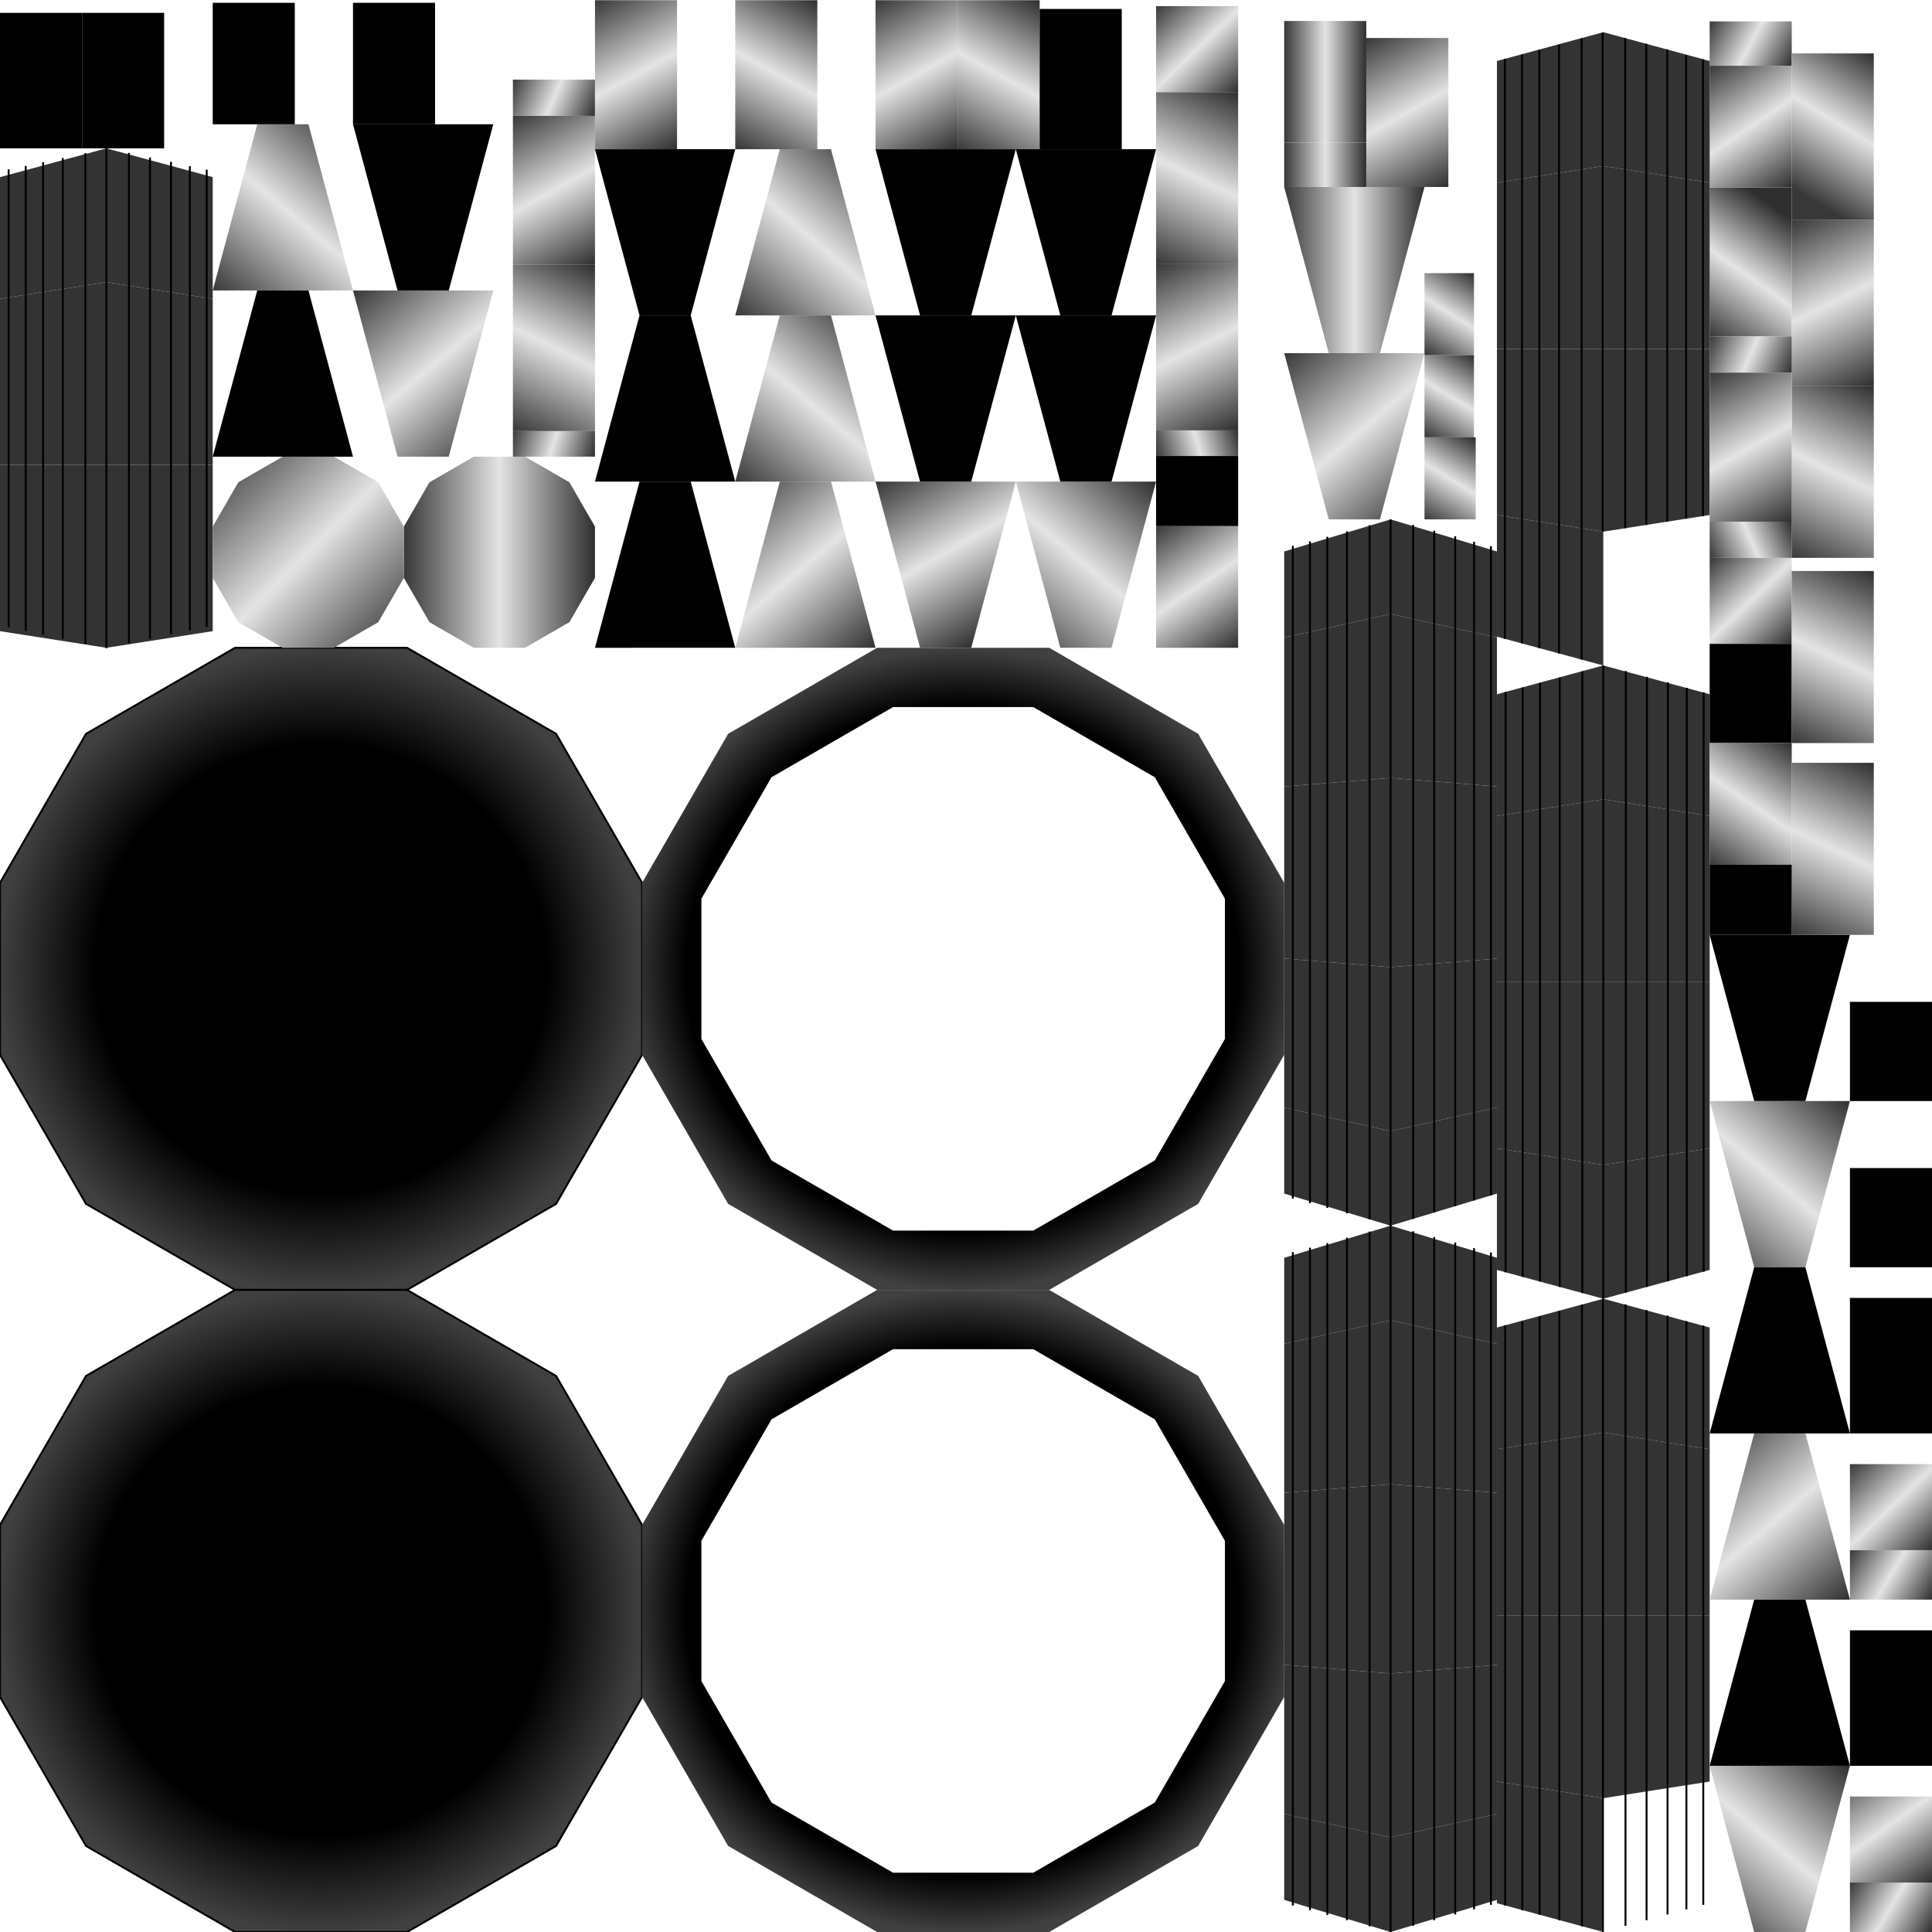<?xml version="1.0" encoding="UTF-8" standalone="no"?>
<svg
   width="1024"
   height="1024"
   viewBox="0 0 1024 1024"
   version="1.1"
   id="svg148"
   sodipodi:docname="Wheels_front.svg"
   inkscape:version="1.3 (0e150ed6c4, 2023-07-21)"
   xmlns:inkscape="http://www.inkscape.org/namespaces/inkscape"
   xmlns:sodipodi="http://sodipodi.sourceforge.net/DTD/sodipodi-0.dtd"
   xmlns:xlink="http://www.w3.org/1999/xlink"
   xmlns="http://www.w3.org/2000/svg"
   xmlns:svg="http://www.w3.org/2000/svg">
  <defs
     id="defs148">
    <linearGradient
       id="linearGradient255"
       inkscape:collect="always">
      <stop
         style="stop-color:#000000;stop-opacity:1;"
         offset="0"
         id="stop253" />
      <stop
         style="stop-color:#000000;stop-opacity:1;"
         offset="0.7"
         id="stop254" />
      <stop
         style="stop-color:#404040;stop-opacity:1;"
         offset="1"
         id="stop255" />
    </linearGradient>
    <linearGradient
       id="linearGradient252"
       inkscape:collect="always">
      <stop
         style="stop-color:#000000;stop-opacity:1;"
         offset="0"
         id="stop250" />
      <stop
         style="stop-color:#000000;stop-opacity:1;"
         offset="0.7"
         id="stop251" />
      <stop
         style="stop-color:#404040;stop-opacity:1;"
         offset="1"
         id="stop252" />
    </linearGradient>
    <linearGradient
       id="linearGradient191"
       inkscape:collect="always">
      <stop
         style="stop-color:#000000;stop-opacity:1;"
         offset="0"
         id="stop191" />
      <stop
         style="stop-color:#000000;stop-opacity:1;"
         offset="0.824"
         id="stop193" />
      <stop
         style="stop-color:#404040;stop-opacity:1;"
         offset="1"
         id="stop192" />
    </linearGradient>
    <radialGradient
       inkscape:collect="always"
       xlink:href="#linearGradient191"
       id="radialGradient192"
       cx="510.494"
       cy="513.506"
       fx="510.494"
       fy="513.506"
       r="170.164"
       gradientUnits="userSpaceOnUse"
       gradientTransform="matrix(1.045,0.002,-0.002,1,-22.284,-0.838)" />
    <radialGradient
       inkscape:collect="always"
       xlink:href="#linearGradient191"
       id="radialGradient193"
       gradientUnits="userSpaceOnUse"
       gradientTransform="matrix(1.045,0.002,-0.002,1,-22.284,339.49)"
       cx="510.494"
       cy="513.506"
       fx="510.494"
       fy="513.506"
       r="170.164" />
    <linearGradient
       id="linearGradient202"
       inkscape:collect="always">
      <stop
         style="stop-color:#383838;stop-opacity:1;"
         offset="0"
         id="stop201" />
      <stop
         style="stop-color:#e4e4e4;stop-opacity:1;"
         offset="0.5"
         id="stop203" />
      <stop
         style="stop-color:#2f2f2f;stop-opacity:1;"
         offset="1"
         id="stop202" />
    </linearGradient>
    <linearGradient
       inkscape:collect="always"
       xlink:href="#linearGradient202"
       id="linearGradient221"
       x1="389.049"
       y1="166.673"
       x2="463.549"
       y2="79.589"
       gradientUnits="userSpaceOnUse" />
    <linearGradient
       inkscape:collect="always"
       xlink:href="#linearGradient202"
       id="linearGradient222"
       x1="389.701"
       y1="255.257"
       x2="464.898"
       y2="343.342"
       gradientUnits="userSpaceOnUse" />
    <linearGradient
       inkscape:collect="always"
       xlink:href="#linearGradient202"
       id="linearGradient223"
       x1="537.745"
       y1="343.841"
       x2="612.745"
       y2="255.257"
       gradientUnits="userSpaceOnUse" />
    <linearGradient
       inkscape:collect="always"
       xlink:href="#linearGradient202"
       id="linearGradient224"
       x1="680.007"
       y1="187.691"
       x2="755.007"
       y2="275.275"
       gradientUnits="userSpaceOnUse" />
    <linearGradient
       inkscape:collect="always"
       xlink:href="#linearGradient202"
       id="linearGradient225"
       x1="464.701"
       y1="255.757"
       x2="514.795"
       y2="343.341"
       gradientUnits="userSpaceOnUse" />
    <linearGradient
       inkscape:collect="always"
       xlink:href="#linearGradient202"
       id="linearGradient226"
       x1="389.701"
       y1="255.257"
       x2="463.397"
       y2="167.673"
       gradientUnits="userSpaceOnUse" />
    <linearGradient
       inkscape:collect="always"
       xlink:href="#linearGradient202"
       id="linearGradient228"
       x1="906.154"
       y1="759.749"
       x2="981.154"
       y2="847.333"
       gradientUnits="userSpaceOnUse" />
    <linearGradient
       inkscape:collect="always"
       xlink:href="#linearGradient202"
       id="linearGradient230"
       x1="315.353"
       y1="0.115"
       x2="358.851"
       y2="79.089"
       gradientUnits="userSpaceOnUse" />
    <linearGradient
       inkscape:collect="always"
       xlink:href="#linearGradient202"
       id="linearGradient231"
       x1="390.353"
       y1="78.589"
       x2="433.199"
       y2="0.115"
       gradientUnits="userSpaceOnUse" />
    <linearGradient
       inkscape:collect="always"
       xlink:href="#linearGradient202"
       id="linearGradient232"
       x1="612.745"
       y1="3.242"
       x2="656.243"
       y2="48.838"
       gradientUnits="userSpaceOnUse" />
    <linearGradient
       inkscape:collect="always"
       xlink:href="#linearGradient202"
       id="linearGradient233"
       x1="612.745"
       y1="140.029"
       x2="656.243"
       y2="48.838"
       gradientUnits="userSpaceOnUse" />
    <linearGradient
       inkscape:collect="always"
       xlink:href="#linearGradient202"
       id="linearGradient234"
       x1="612.745"
       y1="241.685"
       x2="656.743"
       y2="228.613"
       gradientUnits="userSpaceOnUse" />
    <linearGradient
       inkscape:collect="always"
       xlink:href="#linearGradient202"
       id="linearGradient235"
       x1="612.745"
       y1="278.859"
       x2="656.243"
       y2="343.341"
       gradientUnits="userSpaceOnUse" />
    <linearGradient
       inkscape:collect="always"
       xlink:href="#linearGradient202"
       id="linearGradient236"
       x1="112.747"
       y1="242.038"
       x2="214.05"
       y2="343.341"
       gradientUnits="userSpaceOnUse" />
    <linearGradient
       inkscape:collect="always"
       xlink:href="#linearGradient202"
       id="linearGradient237"
       x1="755.007"
       y1="187.191"
       x2="781.226"
       y2="144.78"
       gradientUnits="userSpaceOnUse" />
    <linearGradient
       inkscape:collect="always"
       xlink:href="#linearGradient202"
       id="linearGradient238"
       x1="724.157"
       y1="20.133"
       x2="767.656"
       y2="99.107"
       gradientUnits="userSpaceOnUse" />
    <linearGradient
       inkscape:collect="always"
       xlink:href="#linearGradient202"
       id="linearGradient239"
       x1="905.654"
       y1="198.006"
       x2="949.652"
       y2="276.48"
       gradientUnits="userSpaceOnUse" />
    <linearGradient
       inkscape:collect="always"
       xlink:href="#linearGradient202"
       id="linearGradient240"
       x1="906.154"
       y1="295.674"
       x2="949.652"
       y2="341.269"
       gradientUnits="userSpaceOnUse" />
    <linearGradient
       inkscape:collect="always"
       xlink:href="#linearGradient202"
       id="linearGradient241"
       x1="906.154"
       y1="458.323"
       x2="949.652"
       y2="393.841"
       gradientUnits="userSpaceOnUse" />
    <linearGradient
       inkscape:collect="always"
       xlink:href="#linearGradient202"
       id="linearGradient242"
       x1="949.652"
       y1="393.841"
       x2="993.15"
       y2="302.65"
       gradientUnits="userSpaceOnUse" />
    <linearGradient
       inkscape:collect="always"
       xlink:href="#linearGradient202"
       id="linearGradient244"
       x1="271.355"
       y1="228.966"
       x2="315.353"
       y2="242.038"
       gradientUnits="userSpaceOnUse" />
    <linearGradient
       inkscape:collect="always"
       xlink:href="#linearGradient202"
       id="linearGradient245"
       x1="755.007"
       y1="231.233"
       x2="781.226"
       y2="188.278"
       gradientUnits="userSpaceOnUse" />
    <linearGradient
       inkscape:collect="always"
       xlink:href="#linearGradient202"
       id="linearGradient246"
       x1="755.007"
       y1="275.275"
       x2="781.227"
       y2="231.777"
       gradientUnits="userSpaceOnUse" />
    <linearGradient
       inkscape:collect="always"
       xlink:href="#linearGradient202"
       id="linearGradient247"
       x1="906.154"
       y1="295.674"
       x2="949.652"
       y2="276.48"
       gradientUnits="userSpaceOnUse" />
    <radialGradient
       inkscape:collect="always"
       xlink:href="#linearGradient252"
       id="radialGradient249"
       cx="170.165"
       cy="513.505"
       fx="170.165"
       fy="513.505"
       r="170.665"
       gradientTransform="matrix(1,0,0,1,0,0.002)"
       gradientUnits="userSpaceOnUse" />
    <radialGradient
       inkscape:collect="always"
       xlink:href="#linearGradient255"
       id="radialGradient250"
       cx="170.165"
       cy="853.835"
       fx="170.165"
       fy="853.835"
       r="170.665"
       gradientUnits="userSpaceOnUse" />
    <linearGradient
       inkscape:collect="always"
       xlink:href="#linearGradient202"
       id="linearGradient257"
       x1="214.05"
       y1="292.69"
       x2="315.353"
       y2="292.69"
       gradientUnits="userSpaceOnUse" />
    <linearGradient
       inkscape:collect="always"
       xlink:href="#linearGradient202"
       id="linearGradient258"
       x1="187.095"
       y1="153.954"
       x2="261.443"
       y2="242.038"
       gradientUnits="userSpaceOnUse" />
    <linearGradient
       inkscape:collect="always"
       xlink:href="#linearGradient202"
       id="linearGradient259"
       x1="980.502"
       y1="821.613"
       x2="1024"
       y2="847.832"
       gradientUnits="userSpaceOnUse" />
    <linearGradient
       inkscape:collect="always"
       xlink:href="#linearGradient202"
       id="linearGradient260"
       x1="112.747"
       y1="153.954"
       x2="187.095"
       y2="65.87"
       gradientUnits="userSpaceOnUse" />
    <linearGradient
       inkscape:collect="always"
       xlink:href="#linearGradient202"
       id="linearGradient261"
       x1="980.502"
       y1="935.916"
       x2="1024"
       y2="997.781"
       gradientUnits="userSpaceOnUse" />
    <linearGradient
       inkscape:collect="always"
       xlink:href="#linearGradient202"
       id="linearGradient262"
       x1="906.154"
       y1="1024"
       x2="980.502"
       y2="935.916"
       gradientUnits="userSpaceOnUse" />
    <linearGradient
       inkscape:collect="always"
       xlink:href="#linearGradient202"
       id="linearGradient263"
       x1="680.659"
       y1="143.149"
       x2="755.007"
       y2="143.149"
       gradientUnits="userSpaceOnUse" />
    <linearGradient
       inkscape:collect="always"
       xlink:href="#linearGradient202"
       id="linearGradient264"
       x1="906.154"
       y1="11.349"
       x2="949.652"
       y2="34.857"
       gradientUnits="userSpaceOnUse" />
    <linearGradient
       inkscape:collect="always"
       xlink:href="#linearGradient202"
       id="linearGradient265"
       x1="906.154"
       y1="671.665"
       x2="980.502"
       y2="583.581"
       gradientUnits="userSpaceOnUse" />
    <linearGradient
       inkscape:collect="always"
       xlink:href="#linearGradient202"
       id="linearGradient266"
       x1="980.502"
       y1="776.018"
       x2="1024"
       y2="821.613"
       gradientUnits="userSpaceOnUse" />
    <linearGradient
       inkscape:collect="always"
       xlink:href="#linearGradient202"
       id="linearGradient267"
       x1="949.652"
       y1="295.674"
       x2="993.15"
       y2="204.483"
       gradientUnits="userSpaceOnUse" />
    <linearGradient
       inkscape:collect="always"
       xlink:href="#linearGradient202"
       id="linearGradient268"
       x1="680.659"
       y1="87.353"
       x2="724.157"
       y2="87.353"
       gradientUnits="userSpaceOnUse" />
    <linearGradient
       inkscape:collect="always"
       xlink:href="#linearGradient202"
       id="linearGradient269"
       x1="949.652"
       y1="99.339"
       x2="993.15"
       y2="28.315"
       gradientUnits="userSpaceOnUse" />
    <linearGradient
       inkscape:collect="always"
       xlink:href="#linearGradient202"
       id="linearGradient270"
       x1="680.659"
       y1="43.359"
       x2="724.157"
       y2="43.359"
       gradientUnits="userSpaceOnUse" />
    <linearGradient
       inkscape:collect="always"
       xlink:href="#linearGradient202"
       id="linearGradient271"
       x1="980.502"
       y1="997.781"
       x2="1024"
       y2="1024"
       gradientUnits="userSpaceOnUse" />
    <linearGradient
       inkscape:collect="always"
       xlink:href="#linearGradient202"
       id="linearGradient272"
       x1="906.154"
       y1="178.312"
       x2="949.652"
       y2="116.399"
       gradientUnits="userSpaceOnUse" />
    <linearGradient
       inkscape:collect="always"
       xlink:href="#linearGradient202"
       id="linearGradient273"
       x1="271.855"
       y1="61.408"
       x2="315.353"
       y2="140.382"
       gradientUnits="userSpaceOnUse" />
    <linearGradient
       inkscape:collect="always"
       xlink:href="#linearGradient202"
       id="linearGradient274"
       x1="906.154"
       y1="34.857"
       x2="949.652"
       y2="99.339"
       gradientUnits="userSpaceOnUse" />
    <linearGradient
       inkscape:collect="always"
       xlink:href="#linearGradient202"
       id="linearGradient275"
       x1="949.652"
       y1="116.399"
       x2="993.15"
       y2="204.483"
       gradientUnits="userSpaceOnUse" />
    <linearGradient
       inkscape:collect="always"
       xlink:href="#linearGradient202"
       id="linearGradient276"
       x1="906.154"
       y1="178.312"
       x2="949.652"
       y2="197.506"
       gradientUnits="userSpaceOnUse" />
    <linearGradient
       inkscape:collect="always"
       xlink:href="#linearGradient202"
       id="linearGradient277"
       x1="464.049"
       y1="0.115"
       x2="507.547"
       y2="79.089"
       gradientUnits="userSpaceOnUse" />
    <linearGradient
       inkscape:collect="always"
       xlink:href="#linearGradient202"
       id="linearGradient278"
       x1="949.652"
       y1="495.497"
       x2="993.15"
       y2="404.306"
       gradientUnits="userSpaceOnUse" />
    <linearGradient
       inkscape:collect="always"
       xlink:href="#linearGradient202"
       id="linearGradient279"
       x1="507.547"
       y1="79.089"
       x2="551.045"
       y2="0.115"
       gradientUnits="userSpaceOnUse" />
    <linearGradient
       inkscape:collect="always"
       xlink:href="#linearGradient202"
       id="linearGradient280"
       x1="271.855"
       y1="42.214"
       x2="315.353"
       y2="61.408"
       gradientUnits="userSpaceOnUse" />
    <linearGradient
       inkscape:collect="always"
       xlink:href="#linearGradient202"
       id="linearGradient281"
       x1="612.745"
       y1="140.029"
       x2="656.243"
       y2="228.113"
       gradientUnits="userSpaceOnUse" />
    <linearGradient
       inkscape:collect="always"
       xlink:href="#linearGradient202"
       id="linearGradient282"
       x1="271.855"
       y1="228.466"
       x2="315.353"
       y2="140.382"
       gradientUnits="userSpaceOnUse" />
  </defs>
  <sodipodi:namedview
     id="namedview148"
     pagecolor="#505050"
     bordercolor="#ffffff"
     borderopacity="1"
     inkscape:showpageshadow="0"
     inkscape:pageopacity="0"
     inkscape:pagecheckerboard="1"
     inkscape:deskcolor="#d1d1d1"
     inkscape:zoom="0.34043325"
     inkscape:cx="558.11235"
     inkscape:cy="365.71046"
     inkscape:window-width="1366"
     inkscape:window-height="724"
     inkscape:window-x="-1"
     inkscape:window-y="-1"
     inkscape:window-maximized="1"
     inkscape:current-layer="svg148" />
  <desc
     id="desc1">KleinVision Air Car.blend, (Blender 3.3.9)</desc>
  <polygon
     stroke="black"
     stroke-width="1"
     fill="rgb(204, 204, 204)"
     fill-opacity="1"
     points="737.033,325.430 793.407,337.887 793.407,292.291 737.033,275.275 "
     id="polygon1"
     style="fill:#333333;stroke:none" />
  <polygon
     stroke="black"
     stroke-width="1"
     fill="rgb(204, 204, 204)"
     fill-opacity="1"
     points="849.780,352.711 793.407,367.968 793.407,432.450 849.780,423.641 "
     id="polygon2"
     style="fill:#333333;stroke:none" />
  <polygon
     stroke="black"
     stroke-width="1"
     fill="rgb(204, 204, 204)"
     fill-opacity="1"
     points="849.780,423.641 793.407,432.450 793.407,520.533 849.780,520.533 "
     id="polygon3"
     style="fill:#333333;stroke:none" />
  <polygon
     stroke="black"
     stroke-width="1"
     fill="rgb(204, 204, 204)"
     fill-opacity="1"
     points="849.780,520.533 793.407,520.533 793.407,608.617 849.780,617.426 "
     id="polygon4"
     style="fill:#333333;stroke:none" />
  <polygon
     stroke="black"
     stroke-width="1"
     fill="rgb(204, 204, 204)"
     fill-opacity="1"
     points="849.780,617.426 793.407,608.617 793.407,673.099 849.780,688.356 "
     id="polygon5"
     style="fill:#333333;stroke:none" />
  <polygon
     stroke="black"
     stroke-width="1"
     fill="rgb(204, 204, 204)"
     fill-opacity="1"
     points="56.374,343.341 112.747,334.532 112.747,246.448 56.374,246.448 "
     id="polygon6"
     style="fill:#333333;fill-opacity:1;stroke:none" />
  <polygon
     stroke="black"
     stroke-width="1"
     fill="rgb(204, 204, 204)"
     fill-opacity="1"
     points="56.374,246.448 112.747,246.448 112.747,158.365 56.374,149.556 "
     id="polygon7"
     style="fill:#333333;fill-opacity:1;stroke:none" />
  <polygon
     stroke="black"
     stroke-width="1"
     fill="rgb(204, 204, 204)"
     fill-opacity="1"
     points="56.374,149.556 112.747,158.365 112.747,93.883 56.374,78.626 "
     id="polygon8"
     style="fill:#333333;fill-opacity:1;stroke:none" />
  <polygon
     stroke="black"
     stroke-width="1"
     fill="rgb(204, 204, 204)"
     fill-opacity="1"
     points="737.033,649.637 793.407,632.621 793.407,587.025 737.033,599.482 "
     id="polygon9"
     style="fill:#333333;stroke:none" />
  <polygon
     stroke="black"
     stroke-width="1"
     fill="rgb(204, 204, 204)"
     fill-opacity="1"
     points="737.033,599.482 793.407,587.025 793.407,508.052 737.033,512.611 "
     id="polygon10"
     style="fill:#333333;stroke:none" />
  <polygon
     stroke="black"
     stroke-width="1"
     fill="rgb(204, 204, 204)"
     fill-opacity="1"
     points="301.781,255.610 278.274,242.038 251.130,242.038 227.622,255.610 214.050,279.117 214.050,306.261 227.622,329.768 251.130,343.341 278.274,343.341 301.781,329.768 315.353,306.261 315.353,279.117 "
     id="polygon11"
     style="stroke:none;fill:url(#linearGradient257)" />
  <polygon
     stroke="black"
     stroke-width="1"
     fill="rgb(204, 204, 204)"
     fill-opacity="1"
     points="737.033,512.611 793.407,508.052 793.407,416.860 737.033,412.301 "
     id="polygon12"
     style="fill:#333333;stroke:none" />
  <polygon
     stroke="black"
     stroke-width="1"
     fill="rgb(204, 204, 204)"
     fill-opacity="1"
     points="737.033,412.301 793.407,416.860 793.407,337.887 737.033,325.430 "
     id="polygon13"
     style="fill:#333333;stroke:none" />
  <polygon
     stroke="black"
     stroke-width="1"
     fill="rgb(204, 204, 204)"
     fill-opacity="1"
     points="45.595,638.075 124.569,683.670 215.760,683.670 294.734,638.075 340.330,559.101 340.330,467.910 294.734,388.936 215.760,343.341 124.569,343.341 45.595,388.936 0.000,467.910 0.000,559.101 "
     id="polygon14"
     style="fill:url(#radialGradient249)" />
  <polygon
     stroke="black"
     stroke-width="1"
     fill="rgb(204, 204, 204)"
     fill-opacity="1"
     points="680.659,416.860 737.033,412.301 737.033,325.430 680.659,337.887 "
     id="polygon15"
     style="fill:#333333;stroke:none" />
  <polygon
     stroke="black"
     stroke-width="1"
     fill="rgb(204, 204, 204)"
     fill-opacity="1"
     points="680.659,508.052 737.033,512.611 737.033,412.301 680.659,416.860 "
     id="polygon16"
     style="fill:#333333;stroke:none" />
  <polygon
     stroke="black"
     stroke-width="1"
     fill="rgb(204, 204, 204)"
     fill-opacity="1"
     points="680.659,587.025 737.033,599.482 737.033,512.611 680.659,508.052 "
     id="polygon17"
     style="fill:#333333;stroke:none" />
  <polygon
     stroke="black"
     stroke-width="1"
     fill="rgb(204, 204, 204)"
     fill-opacity="1"
     points="680.659,632.621 737.033,649.637 737.033,599.482 680.659,587.025 "
     id="polygon18"
     style="fill:#333333;stroke:none" />
  <polygon
     stroke="black"
     stroke-width="1"
     fill="rgb(204, 204, 204)"
     fill-opacity="1"
     points="0.000,158.365 56.374,149.556 56.374,78.626 0.000,93.883 "
     id="polygon19"
     style="fill:#333333;fill-opacity:1;stroke:none" />
  <polygon
     stroke="black"
     stroke-width="1"
     fill="rgb(204, 204, 204)"
     fill-opacity="1"
     points="0.000,246.448 56.374,246.448 56.374,149.556 0.000,158.365 "
     id="polygon20"
     style="fill:#333333;fill-opacity:1;stroke:none" />
  <polygon
     stroke="black"
     stroke-width="1"
     fill="rgb(204, 204, 204)"
     fill-opacity="1"
     points="0.000,334.532 56.374,343.341 56.374,246.448 0.000,246.448 "
     id="polygon21"
     style="fill:#333333;fill-opacity:1;stroke:none" />
  <polygon
     stroke="black"
     stroke-width="1"
     fill="rgb(204, 204, 204)"
     fill-opacity="1"
     points="906.154,608.617 849.780,617.426 849.780,688.356 906.154,673.099 "
     id="polygon22"
     style="fill:#333333;stroke:none" />
  <polygon
     stroke="black"
     stroke-width="1"
     fill="rgb(204, 204, 204)"
     fill-opacity="1"
     points="906.154,520.533 849.780,520.533 849.780,617.426 906.154,608.617 "
     id="polygon23"
     style="fill:#333333;stroke:none" />
  <polygon
     stroke="black"
     stroke-width="1"
     fill="rgb(204, 204, 204)"
     fill-opacity="1"
     points="906.154,432.450 849.780,423.641 849.780,520.533 906.154,520.533 "
     id="polygon24"
     style="fill:#333333;stroke:none" />
  <polygon
     stroke="black"
     stroke-width="1"
     fill="rgb(204, 204, 204)"
     fill-opacity="1"
     points="906.154,367.968 849.780,352.711 849.780,423.641 906.154,432.450 "
     id="polygon25"
     style="fill:#333333;stroke:none" />
  <polygon
     stroke="black"
     stroke-width="1"
     fill="rgb(204, 204, 204)"
     fill-opacity="1"
     points="680.659,337.887 737.033,325.430 737.033,275.275 680.659,292.291 "
     id="polygon26"
     style="fill:#333333;stroke:none" />
  <path
     id="polygon27"
     d="M 464.898 343.342 L 385.926 388.936 L 340.33 467.91 L 340.33 559.102 L 385.926 638.074 L 464.898 683.67 L 556.09 683.67 L 635.064 638.074 L 680.658 559.102 L 680.658 467.91 L 635.064 388.936 L 556.09 343.342 L 464.898 343.342 z M 473.32 374.77 L 547.67 374.77 L 612.057 411.943 L 649.23 476.33 L 649.23 550.68 L 612.057 615.066 L 547.67 652.24 L 473.32 652.24 L 408.934 615.066 L 371.76 550.68 L 371.76 476.33 L 408.934 411.943 L 473.32 374.77 z "
     style="fill:url(#radialGradient192)" />
  <polygon
     stroke="black"
     stroke-width="1"
     fill="rgb(204, 204, 204)"
     fill-opacity="1"
     points="210.697,242.038 237.841,242.038 261.443,153.954 187.095,153.954 "
     id="polygon39"
     style="stroke:none;fill:url(#linearGradient258)" />
  <polygon
     stroke="black"
     stroke-width="1"
     fill="rgb(204, 204, 204)"
     fill-opacity="1"
     points="1024.000,847.832 1024.000,821.613 980.502,821.613 980.502,847.832 "
     id="polygon40"
     style="stroke:none;fill:url(#linearGradient259)" />
  <polygon
     stroke="black"
     stroke-width="1"
     fill="rgb(204, 204, 204)"
     fill-opacity="1"
     points="163.493,65.870 136.349,65.870 112.747,153.954 187.095,153.954 "
     id="polygon41"
     style="stroke:none;fill:url(#linearGradient260)" />
  <polygon
     stroke="black"
     stroke-width="1"
     fill="rgb(204, 204, 204)"
     fill-opacity="1"
     points="980.502,952.185 980.502,997.781 1024.000,997.781 1024.000,952.185 "
     id="polygon42"
     style="stroke:none;fill:url(#linearGradient261)" />
  <polygon
     stroke="black"
     stroke-width="1"
     fill="rgb(204, 204, 204)"
     fill-opacity="1"
     points="929.756,1024.000 956.900,1024.000 980.502,935.916 906.154,935.916 "
     id="polygon43"
     style="stroke:none;fill:url(#linearGradient262)" />
  <polygon
     stroke="black"
     stroke-width="1"
     fill="rgb(204, 204, 204)"
     fill-opacity="1"
     points="980.502,864.102 980.502,935.916 1024.000,935.916 1024.000,864.102 "
     id="polygon44"
     style="fill:#000000;fill-opacity:1;stroke:none" />
  <polygon
     stroke="black"
     stroke-width="1"
     fill="rgb(204, 204, 204)"
     fill-opacity="1"
     points="704.261,187.191 731.405,187.191 755.007,99.107 680.659,99.107 "
     id="polygon45"
     style="stroke:none;fill:url(#linearGradient263)" />
  <polygon
     stroke="black"
     stroke-width="1"
     fill="rgb(204, 204, 204)"
     fill-opacity="1"
     points="949.652,34.857 949.652,11.349 906.154,11.349 906.154,34.857 "
     id="polygon46"
     style="stroke:none;fill:url(#linearGradient264)" />
  <polygon
     stroke="black"
     stroke-width="1"
     fill="rgb(204, 204, 204)"
     fill-opacity="1"
     points="929.756,671.665 956.900,671.665 980.502,583.581 906.154,583.581 "
     id="polygon47"
     style="stroke:none;fill:url(#linearGradient265)" />
  <polygon
     stroke="black"
     stroke-width="1"
     fill="rgb(204, 204, 204)"
     fill-opacity="1"
     points="230.593,65.870 230.593,1.483 187.095,1.483 187.095,65.870 "
     id="polygon48"
     style="stroke:none;stroke-opacity:1;fill:#000000;fill-opacity:1" />
  <polygon
     stroke="black"
     stroke-width="1"
     fill="rgb(204, 204, 204)"
     fill-opacity="1"
     points="487.651,343.341 514.795,343.341 538.397,255.257 464.049,255.257 "
     id="polygon49"
     style="fill:url(#linearGradient225);stroke:none" />
  <polygon
     stroke="black"
     stroke-width="1"
     fill="rgb(204, 204, 204)"
     fill-opacity="1"
     points="1024.000,821.613 1024.000,776.018 980.502,776.018 980.502,821.613 "
     id="polygon50"
     style="stroke:none;fill:url(#linearGradient266)" />
  <polygon
     stroke="black"
     stroke-width="1"
     fill="rgb(204, 204, 204)"
     fill-opacity="1"
     points="956.900,847.833 929.756,847.833 906.154,935.916 980.502,935.916 "
     id="polygon51"
     style="fill:#000000;fill-opacity:1;stroke:none" />
  <polygon
     stroke="black"
     stroke-width="1"
     fill="rgb(204, 204, 204)"
     fill-opacity="1"
     points="929.756,583.581 956.900,583.581 980.502,495.497 906.154,495.497 "
     id="polygon52"
     style="fill:#000000;fill-opacity:1;stroke:none" />
  <polygon
     stroke="black"
     stroke-width="1"
     fill="rgb(204, 204, 204)"
     fill-opacity="1"
     points="487.651,255.257 514.795,255.257 538.397,167.173 464.049,167.173 "
     id="polygon53"
     style="fill:#000000;fill-opacity:1;stroke:none" />
  <polygon
     stroke="black"
     stroke-width="1"
     fill="rgb(204, 204, 204)"
     fill-opacity="1"
     points="338.955,167.173 366.099,167.173 389.701,79.089 315.353,79.089 "
     id="polygon54"
     style="fill:#000000;fill-opacity:1;stroke:none" />
  <polygon
     stroke="black"
     stroke-width="1"
     fill="rgb(204, 204, 204)"
     fill-opacity="1"
     points="210.697,153.954 237.841,153.954 261.443,65.870 187.095,65.870 "
     id="polygon55"
     style="fill:#000000;fill-opacity:1;stroke:none" />
  <polygon
     stroke="black"
     stroke-width="1"
     fill="rgb(204, 204, 204)"
     fill-opacity="1"
     points="487.651,167.173 514.795,167.173 538.397,79.089 464.049,79.089 "
     id="polygon56"
     style="fill:#000000;fill-opacity:1;stroke:none" />
  <polygon
     stroke="black"
     stroke-width="1"
     fill="rgb(204, 204, 204)"
     fill-opacity="1"
     points="993.150,295.674 993.150,204.483 949.652,204.483 949.652,295.674 "
     id="polygon57"
     style="stroke:none;fill:url(#linearGradient267)" />
  <polygon
     stroke="black"
     stroke-width="1"
     fill="rgb(204, 204, 204)"
     fill-opacity="1"
     points="156.245,65.870 156.245,1.483 112.747,1.483 112.747,65.870 "
     id="polygon58"
     style="stroke:none;stroke-opacity:1;fill:#000000;fill-opacity:1" />
  <polygon
     stroke="black"
     stroke-width="1"
     fill="rgb(204, 204, 204)"
     fill-opacity="1"
     points="724.157,99.107 724.157,75.600 680.659,75.600 680.659,99.107 "
     id="polygon59"
     style="stroke:none;fill:url(#linearGradient268)" />
  <polygon
     stroke="black"
     stroke-width="1"
     fill="rgb(204, 204, 204)"
     fill-opacity="1"
     points="949.652,28.315 949.652,116.399 993.150,116.399 993.150,28.315 "
     id="polygon60"
     style="stroke:none;fill:url(#linearGradient269)" />
  <polygon
     stroke="black"
     stroke-width="1"
     fill="rgb(204, 204, 204)"
     fill-opacity="1"
     points="724.157,75.600 724.157,11.118 680.659,11.118 680.659,75.600 "
     id="polygon61"
     style="stroke:none;fill:url(#linearGradient270)" />
  <polygon
     stroke="black"
     stroke-width="1"
     fill="rgb(204, 204, 204)"
     fill-opacity="1"
     points="980.502,997.781 980.502,1024.000 1024.000,1024.000 1024.000,997.781 "
     id="polygon62"
     style="stroke:none;fill:url(#linearGradient271)" />
  <polygon
     stroke="black"
     stroke-width="1"
     fill="rgb(204, 204, 204)"
     fill-opacity="1"
     points="949.652,178.312 949.652,99.339 906.154,99.339 906.154,178.312 "
     id="polygon63"
     style="stroke:none;fill:url(#linearGradient272)" />
  <polygon
     stroke="black"
     stroke-width="1"
     fill="rgb(204, 204, 204)"
     fill-opacity="1"
     points="1024.000,583.581 1024.000,531.009 980.502,531.009 980.502,583.581 "
     id="polygon64"
     style="fill:#000000;fill-opacity:1;stroke:none" />
  <polygon
     stroke="black"
     stroke-width="1"
     fill="rgb(204, 204, 204)"
     fill-opacity="1"
     points="315.353,140.382 315.353,61.408 271.855,61.408 271.855,140.382 "
     id="polygon65"
     style="stroke:none;fill:url(#linearGradient273)" />
  <polygon
     stroke="black"
     stroke-width="1"
     fill="rgb(204, 204, 204)"
     fill-opacity="1"
     points="949.652,99.339 949.652,34.857 906.154,34.857 906.154,99.339 "
     id="polygon66"
     style="stroke:none;fill:url(#linearGradient274)" />
  <polygon
     stroke="black"
     stroke-width="1"
     fill="rgb(204, 204, 204)"
     fill-opacity="1"
     points="993.150,204.483 993.150,116.399 949.652,116.399 949.652,204.483 "
     id="polygon67"
     style="stroke:none;fill:url(#linearGradient275)" />
  <polygon
     stroke="black"
     stroke-width="1"
     fill="rgb(204, 204, 204)"
     fill-opacity="1"
     points="980.502,619.093 980.502,671.665 1024.000,671.665 1024.000,619.093 "
     id="polygon68"
     style="fill:#000000;fill-opacity:1;stroke:none" />
  <polygon
     stroke="black"
     stroke-width="1"
     fill="rgb(204, 204, 204)"
     fill-opacity="1"
     points="949.652,197.506 949.652,178.312 906.154,178.312 906.154,197.506 "
     id="polygon69"
     style="stroke:none;fill:url(#linearGradient276)" />
  <polygon
     stroke="black"
     stroke-width="1"
     fill="rgb(204, 204, 204)"
     fill-opacity="1"
     points="464.049,0.115 464.049,79.089 507.547,79.089 507.547,0.115 "
     id="polygon70"
     style="stroke:none;fill:url(#linearGradient277)" />
  <polygon
     stroke="black"
     stroke-width="1"
     fill="rgb(204, 204, 204)"
     fill-opacity="1"
     points="1024.000,759.749 1024.000,687.934 980.502,687.934 980.502,759.749 "
     id="polygon71"
     style="fill:#000000;fill-opacity:1;stroke:none" />
  <polygon
     stroke="black"
     stroke-width="1"
     fill="rgb(204, 204, 204)"
     fill-opacity="1"
     points="993.150,495.497 993.150,404.306 949.652,404.306 949.652,495.497 "
     id="polygon72"
     style="stroke:none;fill:url(#linearGradient278)" />
  <polygon
     stroke="black"
     stroke-width="1"
     fill="rgb(204, 204, 204)"
     fill-opacity="1"
     points="551.045,79.089 551.045,0.115 507.547,0.115 507.547,79.089 "
     id="polygon73"
     style="stroke:none;fill:url(#linearGradient279)" />
  <polygon
     stroke="black"
     stroke-width="1"
     fill="rgb(204, 204, 204)"
     fill-opacity="1"
     points="315.353,61.408 315.353,42.214 271.855,42.214 271.855,61.408 "
     id="polygon74"
     style="stroke:none;fill:url(#linearGradient280)" />
  <polygon
     stroke="black"
     stroke-width="1"
     fill="rgb(204, 204, 204)"
     fill-opacity="1"
     points="849.780,184.889 793.407,184.889 793.407,272.973 849.780,281.781 "
     id="polygon75"
     style="fill:#333333;stroke:none" />
  <polygon
     stroke="black"
     stroke-width="1"
     fill="rgb(204, 204, 204)"
     fill-opacity="1"
     points="849.780,281.781 793.407,272.973 793.407,337.455 849.780,352.711 "
     id="polygon76"
     style="fill:#333333;stroke:none" />
  <polygon
     stroke="black"
     stroke-width="1"
     fill="rgb(204, 204, 204)"
     fill-opacity="1"
     points="849.780,953.070 906.154,944.262 906.154,856.178 849.780,856.178 "
     id="polygon77"
     style="fill:#333333;stroke:none" />
  <polygon
     stroke="black"
     stroke-width="1"
     fill="rgb(204, 204, 204)"
     fill-opacity="1"
     points="849.780,856.178 906.154,856.178 906.154,768.094 849.780,759.286 "
     id="polygon78"
     style="fill:#333333;stroke:none" />
  <polygon
     stroke="black"
     stroke-width="1"
     fill="rgb(204, 204, 204)"
     fill-opacity="1"
     points="849.780,759.286 906.154,768.094 906.154,703.612 849.780,688.356 "
     id="polygon79"
     style="fill:#333333;stroke:none" />
  <polygon
     stroke="black"
     stroke-width="1"
     fill="rgb(204, 204, 204)"
     fill-opacity="1"
     points="737.033,649.637 680.659,666.654 680.659,712.249 737.033,699.792 "
     id="polygon80"
     style="fill:#333333;stroke:none" />
  <polygon
     stroke="black"
     stroke-width="1"
     fill="rgb(204, 204, 204)"
     fill-opacity="1"
     points="737.033,699.792 680.659,712.249 680.659,791.223 737.033,786.664 "
     id="polygon81"
     style="fill:#333333;stroke:none" />
  <polygon
     stroke="black"
     stroke-width="1"
     fill="rgb(204, 204, 204)"
     fill-opacity="1"
     points="737.033,786.664 680.659,791.223 680.659,882.414 737.033,886.974 "
     id="polygon82"
     style="fill:#333333;stroke:none" />
  <polygon
     stroke="black"
     stroke-width="1"
     fill="rgb(204, 204, 204)"
     fill-opacity="1"
     points="737.033,886.974 680.659,882.414 680.659,961.388 737.033,973.845 "
     id="polygon83"
     style="fill:#333333;stroke:none" />
  <polygon
     stroke="black"
     stroke-width="1"
     fill="rgb(204, 204, 204)"
     fill-opacity="1"
     points="737.033,973.845 680.659,961.388 680.659,1006.983 737.033,1024.000 "
     id="polygon84"
     style="fill:#333333;stroke:none" />
  <polygon
     stroke="black"
     stroke-width="1"
     fill="rgb(204, 204, 204)"
     fill-opacity="1"
     points="176.971,242.038 149.827,242.038 126.319,255.610 112.747,279.117 112.747,306.261 126.319,329.769 149.827,343.341 176.971,343.341 200.478,329.769 214.050,306.261 214.050,279.117 200.478,255.610 "
     id="polygon85"
     style="fill:url(#linearGradient236);stroke:none" />
  <polygon
     stroke="black"
     stroke-width="1"
     fill="rgb(204, 204, 204)"
     fill-opacity="1"
     points="849.780,17.067 793.407,32.323 793.407,96.805 849.780,87.997 "
     id="polygon86"
     style="fill:#333333;stroke:none" />
  <polygon
     stroke="black"
     stroke-width="1"
     fill="rgb(204, 204, 204)"
     fill-opacity="1"
     points="849.780,87.997 793.407,96.805 793.407,184.889 849.780,184.889 "
     id="polygon87"
     style="fill:#333333;stroke:none" />
  <polygon
     stroke="black"
     stroke-width="1"
     fill="rgb(204, 204, 204)"
     fill-opacity="1"
     points="340.330,808.240 294.734,729.266 215.760,683.670 124.569,683.670 45.595,729.266 0.000,808.240 0.000,899.431 45.595,978.404 124.569,1024.000 215.760,1024.000 294.734,978.404 340.330,899.431 "
     id="polygon88"
     style="fill:url(#radialGradient250)" />
  <polygon
     stroke="black"
     stroke-width="1"
     fill="rgb(204, 204, 204)"
     fill-opacity="1"
     points="906.154,96.805 849.780,87.997 849.780,184.889 906.154,184.889 "
     id="polygon89"
     style="fill:#333333;stroke:none" />
  <polygon
     stroke="black"
     stroke-width="1"
     fill="rgb(204, 204, 204)"
     fill-opacity="1"
     points="906.154,32.323 849.780,17.067 849.780,87.997 906.154,96.805 "
     id="polygon90"
     style="fill:#333333;stroke:none" />
  <polygon
     stroke="black"
     stroke-width="1"
     fill="rgb(204, 204, 204)"
     fill-opacity="1"
     points="793.407,961.388 737.033,973.845 737.033,1024.000 793.407,1006.984 "
     id="polygon91"
     style="fill:#333333;stroke:none" />
  <polygon
     stroke="black"
     stroke-width="1"
     fill="rgb(204, 204, 204)"
     fill-opacity="1"
     points="793.407,882.414 737.033,886.974 737.033,973.845 793.407,961.388 "
     id="polygon92"
     style="fill:#333333;stroke:none" />
  <polygon
     stroke="black"
     stroke-width="1"
     fill="rgb(204, 204, 204)"
     fill-opacity="1"
     points="793.407,791.223 737.033,786.664 737.033,886.974 793.407,882.414 "
     id="polygon93"
     style="fill:#333333;stroke:none" />
  <polygon
     stroke="black"
     stroke-width="1"
     fill="rgb(204, 204, 204)"
     fill-opacity="1"
     points="793.407,712.249 737.033,699.792 737.033,786.664 793.407,791.223 "
     id="polygon94"
     style="fill:#333333;stroke:none" />
  <polygon
     stroke="black"
     stroke-width="1"
     fill="rgb(204, 204, 204)"
     fill-opacity="1"
     points="793.407,666.654 737.033,649.637 737.033,699.792 793.407,712.249 "
     id="polygon95"
     style="fill:#333333;stroke:none" />
  <polygon
     stroke="black"
     stroke-width="1"
     fill="rgb(204, 204, 204)"
     fill-opacity="1"
     points="793.407,768.094 849.780,759.286 849.780,688.356 793.407,703.612 "
     id="polygon96"
     style="fill:#333333;stroke:none" />
  <polygon
     stroke="black"
     stroke-width="1"
     fill="rgb(204, 204, 204)"
     fill-opacity="1"
     points="793.407,856.178 849.780,856.178 849.780,759.286 793.407,768.094 "
     id="polygon97"
     style="fill:#333333;stroke:none" />
  <polygon
     stroke="black"
     stroke-width="1"
     fill="rgb(204, 204, 204)"
     fill-opacity="1"
     points="793.407,944.262 849.780,953.070 849.780,856.178 793.407,856.178 "
     id="polygon98"
     style="fill:#333333;stroke:none" />
  <polygon
     stroke="black"
     stroke-width="1"
     fill="rgb(204, 204, 204)"
     fill-opacity="1"
     points="793.407,1008.743 849.780,1024.000 849.780,953.070 793.407,944.262 "
     id="polygon99"
     style="fill:#333333;stroke:none" />
  <polygon
     stroke="black"
     stroke-width="1"
     fill="rgb(204, 204, 204)"
     fill-opacity="1"
     points="906.154,184.889 849.780,184.889 849.780,281.781 906.154,272.973 "
     id="polygon100"
     style="fill:#333333;stroke:none" />
  <polygon
     stroke="black"
     stroke-width="1"
     fill="rgb(204, 204, 204)"
     fill-opacity="1"
     points="440.447,79.089 413.303,79.089 389.701,167.173 464.049,167.173 "
     id="polygon113"
     style="stroke:none;fill:url(#linearGradient221)" />
  <polygon
     stroke="black"
     stroke-width="1"
     fill="rgb(204, 204, 204)"
     fill-opacity="1"
     points="781.226,144.780 755.007,144.780 755.007,188.278 781.226,188.278 "
     id="polygon114"
     style="fill:url(#linearGradient237);stroke:none" />
  <polygon
     stroke="black"
     stroke-width="1"
     fill="rgb(204, 204, 204)"
     fill-opacity="1"
     points="561.999,343.340 589.143,343.341 612.745,255.257 538.397,255.257 "
     id="polygon115"
     style="stroke:none;fill:url(#linearGradient223)" />
  <polygon
     stroke="black"
     stroke-width="1"
     fill="rgb(204, 204, 204)"
     fill-opacity="1"
     points="612.745,140.029 612.745,228.113 656.243,228.113 656.243,140.029 "
     id="polygon116"
     style="stroke:none;fill:url(#linearGradient281)" />
  <polygon
     stroke="black"
     stroke-width="1"
     fill="rgb(204, 204, 204)"
     fill-opacity="1"
     points="956.900,759.749 929.756,759.749 906.154,847.832 980.502,847.832 "
     id="polygon117"
     style="fill:url(#linearGradient228);stroke:none" />
  <polygon
     stroke="black"
     stroke-width="1"
     fill="rgb(204, 204, 204)"
     fill-opacity="1"
     points="656.243,278.859 656.243,241.685 612.745,241.685 612.745,278.859 "
     id="polygon118"
     style="fill:#000000;stroke:none" />
  <polygon
     stroke="black"
     stroke-width="1"
     fill="rgb(204, 204, 204)"
     fill-opacity="1"
     points="440.447,167.173 413.303,167.173 389.701,255.256 464.049,255.257 "
     id="polygon119"
     style="stroke:none;fill:url(#linearGradient226)" />
  <polygon
     stroke="black"
     stroke-width="1"
     fill="rgb(204, 204, 204)"
     fill-opacity="1"
     points="315.353,242.038 315.353,228.466 271.855,228.466 271.855,242.038 "
     id="polygon120"
     style="fill:url(#linearGradient244);stroke:none" />
  <polygon
     stroke="black"
     stroke-width="1"
     fill="rgb(204, 204, 204)"
     fill-opacity="1"
     points="440.447,255.257 413.303,255.257 389.701,343.341 464.049,343.340 "
     id="polygon121"
     style="stroke:none;fill:url(#linearGradient222)" />
  <polygon
     stroke="black"
     stroke-width="1"
     fill="rgb(204, 204, 204)"
     fill-opacity="1"
     points="949.652,495.497 949.652,458.323 906.154,458.323 906.154,495.497 "
     id="polygon122"
     style="fill:#000000;stroke:none" />
  <polygon
     stroke="black"
     stroke-width="1"
     fill="rgb(204, 204, 204)"
     fill-opacity="1"
     points="704.261,275.275 731.406,275.275 755.007,187.191 680.659,187.191 "
     id="polygon123"
     style="stroke:none;fill:url(#linearGradient224)" />
  <polygon
     stroke="black"
     stroke-width="1"
     fill="rgb(204, 204, 204)"
     fill-opacity="1"
     points="767.656,99.107 767.656,20.133 724.157,20.133 724.157,99.107 "
     id="polygon124"
     style="fill:url(#linearGradient238);stroke:none" />
  <polygon
     stroke="black"
     stroke-width="1"
     fill="rgb(204, 204, 204)"
     fill-opacity="1"
     points="366.099,255.257 338.955,255.257 315.353,343.341 389.701,343.340 "
     id="polygon125"
     style="fill:#000000;stroke:none;fill-opacity:1" />
  <polygon
     stroke="black"
     stroke-width="1"
     fill="rgb(204, 204, 204)"
     fill-opacity="1"
     points="956.900,671.665 929.756,671.665 906.154,759.749 980.502,759.749 "
     id="polygon126"
     style="stroke:none;stroke-opacity:1;fill:#000000;fill-opacity:1" />
  <polygon
     stroke="black"
     stroke-width="1"
     fill="rgb(204, 204, 204)"
     fill-opacity="1"
     points="561.999,255.257 589.143,255.257 612.745,167.173 538.397,167.173 "
     id="polygon127"
     style="fill:#000000;stroke:none;fill-opacity:1" />
  <polygon
     stroke="black"
     stroke-width="1"
     fill="rgb(204, 204, 204)"
     fill-opacity="1"
     points="366.099,167.173 338.955,167.173 315.353,255.257 389.701,255.257 "
     id="polygon128"
     style="fill:#000000;stroke:none;fill-opacity:1" />
  <polygon
     stroke="black"
     stroke-width="1"
     fill="rgb(204, 204, 204)"
     fill-opacity="1"
     points="561.999,167.173 589.143,167.173 612.745,79.089 538.397,79.089 "
     id="polygon129"
     style="fill:#000000;stroke:none;fill-opacity:1" />
  <polygon
     stroke="black"
     stroke-width="1"
     fill="rgb(204, 204, 204)"
     fill-opacity="1"
     points="163.493,153.954 136.349,153.954 112.747,242.038 187.095,242.038 "
     id="polygon130"
     style="fill:#000000;stroke:none;fill-opacity:1" />
  <polygon
     stroke="black"
     stroke-width="1"
     fill="rgb(204, 204, 204)"
     fill-opacity="1"
     points="612.745,48.838 612.745,140.029 656.243,140.029 656.243,48.838 "
     id="polygon131"
     style="fill:url(#linearGradient233);stroke:none" />
  <polygon
     stroke="black"
     stroke-width="1"
     fill="rgb(204, 204, 204)"
     fill-opacity="1"
     points="86.996,78.626 86.996,6.811 43.498,6.811 43.498,78.626 "
     id="polygon132"
     style="fill:#000000;stroke:none" />
  <polygon
     stroke="black"
     stroke-width="1"
     fill="rgb(204, 204, 204)"
     fill-opacity="1"
     points="781.227,188.278 755.007,188.278 755.007,231.777 781.227,231.777 "
     id="polygon133"
     style="fill:url(#linearGradient245);stroke:none" />
  <polygon
     stroke="black"
     stroke-width="1"
     fill="rgb(204, 204, 204)"
     fill-opacity="1"
     points="656.243,48.838 656.243,3.242 612.745,3.242 612.745,48.838 "
     id="polygon134"
     style="fill:url(#linearGradient232);stroke:none" />
  <polygon
     stroke="black"
     stroke-width="1"
     fill="rgb(204, 204, 204)"
     fill-opacity="1"
     points="656.243,343.341 656.243,278.859 612.745,278.859 612.745,343.341 "
     id="polygon135"
     style="fill:url(#linearGradient235);stroke:none" />
  <polygon
     stroke="black"
     stroke-width="1"
     fill="rgb(204, 204, 204)"
     fill-opacity="1"
     points="612.745,228.113 612.745,241.685 656.243,241.685 656.243,228.113 "
     id="polygon136"
     style="fill:url(#linearGradient234);stroke:none" />
  <polygon
     stroke="black"
     stroke-width="1"
     fill="rgb(204, 204, 204)"
     fill-opacity="1"
     points="906.154,295.674 906.154,341.269 949.652,341.269 949.652,295.674 "
     id="polygon137"
     style="fill:url(#linearGradient240);stroke:none" />
  <polygon
     stroke="black"
     stroke-width="1"
     fill="rgb(204, 204, 204)"
     fill-opacity="1"
     points="906.154,341.269 906.154,393.841 949.652,393.841 949.652,341.269 "
     id="polygon138"
     style="fill:#000000;stroke:none" />
  <polygon
     stroke="black"
     stroke-width="1"
     fill="rgb(204, 204, 204)"
     fill-opacity="1"
     points="906.154,197.506 906.154,276.480 949.652,276.480 949.652,197.506 "
     id="polygon139"
     style="fill:url(#linearGradient239);stroke:none" />
  <polygon
     stroke="black"
     stroke-width="1"
     fill="rgb(204, 204, 204)"
     fill-opacity="1"
     points="993.150,393.841 993.150,302.650 949.652,302.650 949.652,393.841 "
     id="polygon140"
     style="fill:url(#linearGradient242);stroke:none" />
  <polygon
     stroke="black"
     stroke-width="1"
     fill="rgb(204, 204, 204)"
     fill-opacity="1"
     points="358.851,79.089 358.851,0.115 315.353,0.115 315.353,79.089 "
     id="polygon141"
     style="fill:url(#linearGradient230);stroke:none" />
  <polygon
     stroke="black"
     stroke-width="1"
     fill="rgb(204, 204, 204)"
     fill-opacity="1"
     points="551.045,4.741 551.045,79.089 594.544,79.089 594.544,4.741 "
     id="polygon142"
     style="fill:#000000;stroke:none" />
  <polygon
     stroke="black"
     stroke-width="1"
     fill="rgb(204, 204, 204)"
     fill-opacity="1"
     points="755.007,275.275 782.151,275.275 782.151,231.776 755.007,231.776 "
     id="polygon143"
     style="fill:url(#linearGradient246);stroke:none" />
  <polygon
     stroke="black"
     stroke-width="1"
     fill="rgb(204, 204, 204)"
     fill-opacity="1"
     points="315.353,228.466 315.353,140.382 271.855,140.382 271.855,228.466 "
     id="polygon144"
     style="stroke:none;fill:url(#linearGradient282)" />
  <polygon
     stroke="black"
     stroke-width="1"
     fill="rgb(204, 204, 204)"
     fill-opacity="1"
     points="0.000,6.812 0.000,78.626 43.498,78.626 43.498,6.812 "
     id="polygon145"
     style="fill:#000000;stroke:none" />
  <polygon
     stroke="black"
     stroke-width="1"
     fill="rgb(204, 204, 204)"
     fill-opacity="1"
     points="949.652,458.323 949.652,393.841 906.154,393.841 906.154,458.323 "
     id="polygon146"
     style="fill:url(#linearGradient241);stroke:none" />
  <polygon
     stroke="black"
     stroke-width="1"
     fill="rgb(204, 204, 204)"
     fill-opacity="1"
     points="389.701,0.115 389.701,79.089 433.199,79.089 433.199,0.115 "
     id="polygon147"
     style="fill:url(#linearGradient231);stroke:none" />
  <polygon
     stroke="black"
     stroke-width="1"
     fill="rgb(204, 204, 204)"
     fill-opacity="1"
     points="906.154,276.480 906.154,295.674 949.652,295.674 949.652,276.480 "
     id="polygon148"
     style="fill:url(#linearGradient247);stroke:none" />
  <path
     style="fill:none;stroke:#000000;stroke-width:1px;stroke-linecap:butt;stroke-linejoin:miter;stroke-opacity:1"
     d="M 826.331,23.601 V 346.365"
     id="path148"
     sodipodi:nodetypes="cc" />
  <path
     style="fill:none;stroke:#000000;stroke-width:1px;stroke-linecap:butt;stroke-linejoin:miter;stroke-opacity:1"
     d="m 797.633,31.231 0,307.368"
     id="path149"
     sodipodi:nodetypes="cc" />
  <path
     style="fill:none;stroke:#000000;stroke-width:1px;stroke-linecap:butt;stroke-linejoin:miter;stroke-opacity:1"
     d="M 806.696,28.891 V 341.051"
     id="path150"
     sodipodi:nodetypes="cc" />
  <path
     style="fill:none;stroke:#000000;stroke-width:1px;stroke-linecap:butt;stroke-linejoin:miter;stroke-opacity:1"
     d="m 849.429,17.216 0,264.51"
     id="path151"
     sodipodi:nodetypes="cc" />
  <path
     style="fill:none;stroke:#000000;stroke-width:1px;stroke-linecap:butt;stroke-linejoin:miter;stroke-opacity:1"
     d="m 815.896,26.434 0,317.107"
     id="path152"
     sodipodi:nodetypes="cc" />
  <path
     style="fill:none;stroke:#000000;stroke-width:1px;stroke-linecap:butt;stroke-linejoin:miter;stroke-opacity:1"
     d="m 838.308,20.325 0,329.282"
     id="path153"
     sodipodi:nodetypes="cc" />
  <path
     style="fill:none;stroke:#000000;stroke-width:1px;stroke-linecap:butt;stroke-linejoin:miter;stroke-opacity:1"
     d="m 861.388,20.184 0,259.784"
     id="path154"
     sodipodi:nodetypes="cc" />
  <path
     style="fill:none;stroke:#000000;stroke-width:1px;stroke-linecap:butt;stroke-linejoin:miter;stroke-opacity:1"
     d="m 872.559,23.232 0,254.99"
     id="path155"
     sodipodi:nodetypes="cc" />
  <path
     style="fill:none;stroke:#000000;stroke-width:1px;stroke-linecap:butt;stroke-linejoin:miter;stroke-opacity:1"
     d="m 883.677,26.151 0,250.334"
     id="path156"
     sodipodi:nodetypes="cc" />
  <path
     style="fill:none;stroke:#000000;stroke-width:1px;stroke-linecap:butt;stroke-linejoin:miter;stroke-opacity:1"
     d="m 893.677,29.092 0,245.83"
     id="path157"
     sodipodi:nodetypes="cc" />
  <path
     style="fill:none;stroke:#000000;stroke-width:1px;stroke-linecap:butt;stroke-linejoin:miter;stroke-opacity:1"
     d="m 902.616,31.443 0,242.082"
     id="path158"
     sodipodi:nodetypes="cc" />
  <g
     id="g159">
    <path
       style="fill:none;stroke:#000000;stroke-width:1px;stroke-linecap:butt;stroke-linejoin:miter;stroke-opacity:1"
       d="m 713.934,281.659 0,361.379"
       id="path148-3"
       sodipodi:nodetypes="cc" />
    <path
       style="fill:none;stroke:#000000;stroke-width:1px;stroke-linecap:butt;stroke-linejoin:miter;stroke-opacity:1"
       d="m 685.237,289.29 0,345.983"
       id="path149-6"
       sodipodi:nodetypes="cc" />
    <path
       style="fill:none;stroke:#000000;stroke-width:1px;stroke-linecap:butt;stroke-linejoin:miter;stroke-opacity:1"
       d="m 694.3,286.95 0,350.776"
       id="path150-7"
       sodipodi:nodetypes="cc" />
    <path
       style="fill:none;stroke:#000000;stroke-width:1px;stroke-linecap:butt;stroke-linejoin:miter;stroke-opacity:1"
       d="M 737.033,275.275 V 649.637"
       id="path151-5"
       sodipodi:nodetypes="cc" />
    <path
       style="fill:none;stroke:#000000;stroke-width:1px;stroke-linecap:butt;stroke-linejoin:miter;stroke-opacity:1"
       d="m 703.5,284.493 0,355.722"
       id="path152-3"
       sodipodi:nodetypes="cc" />
    <path
       style="fill:none;stroke:#000000;stroke-width:1px;stroke-linecap:butt;stroke-linejoin:miter;stroke-opacity:1"
       d="m 725.912,278.384 0,367.897"
       id="path153-5"
       sodipodi:nodetypes="cc" />
    <path
       style="fill:none;stroke:#000000;stroke-width:1px;stroke-linecap:butt;stroke-linejoin:miter;stroke-opacity:1"
       d="m 748.991,278.243 0,367.785"
       id="path154-6"
       sodipodi:nodetypes="cc" />
    <path
       style="fill:none;stroke:#000000;stroke-width:1px;stroke-linecap:butt;stroke-linejoin:miter;stroke-opacity:1"
       d="m 760.163,281.291 0,361.365"
       id="path155-2"
       sodipodi:nodetypes="cc" />
    <path
       style="fill:none;stroke:#000000;stroke-width:1px;stroke-linecap:butt;stroke-linejoin:miter;stroke-opacity:1"
       d="m 771.281,284.21 0,355.089"
       id="path156-9"
       sodipodi:nodetypes="cc" />
    <path
       style="fill:none;stroke:#000000;stroke-width:1px;stroke-linecap:butt;stroke-linejoin:miter;stroke-opacity:1"
       d="m 781.281,287.151 0,349.13"
       id="path157-1"
       sodipodi:nodetypes="cc" />
    <path
       style="fill:none;stroke:#000000;stroke-width:1px;stroke-linecap:butt;stroke-linejoin:miter;stroke-opacity:1"
       d="m 790.22,289.502 0,344.081"
       id="path158-2"
       sodipodi:nodetypes="cc" />
  </g>
  <g
     id="g169"
     transform="translate(112.747,77.436)">
    <path
       style="fill:none;stroke:#000000;stroke-width:1px;stroke-linecap:butt;stroke-linejoin:miter;stroke-opacity:1"
       d="m 713.934,281.659 0,323.009"
       id="path159"
       sodipodi:nodetypes="cc" />
    <path
       style="fill:none;stroke:#000000;stroke-width:1px;stroke-linecap:butt;stroke-linejoin:miter;stroke-opacity:1"
       d="m 685.237,289.29 0,307.612"
       id="path160"
       sodipodi:nodetypes="cc" />
    <path
       style="fill:none;stroke:#000000;stroke-width:1px;stroke-linecap:butt;stroke-linejoin:miter;stroke-opacity:1"
       d="m 694.3,286.95 0,312.405"
       id="path161"
       sodipodi:nodetypes="cc" />
    <path
       style="fill:none;stroke:#000000;stroke-width:1px;stroke-linecap:butt;stroke-linejoin:miter;stroke-opacity:1"
       d="M 737.033,275.275 V 610.92"
       id="path162"
       sodipodi:nodetypes="cc" />
    <path
       style="fill:none;stroke:#000000;stroke-width:1px;stroke-linecap:butt;stroke-linejoin:miter;stroke-opacity:1"
       d="m 703.5,284.493 0,317.351"
       id="path163"
       sodipodi:nodetypes="cc" />
    <path
       style="fill:none;stroke:#000000;stroke-width:1px;stroke-linecap:butt;stroke-linejoin:miter;stroke-opacity:1"
       d="m 725.912,278.384 0,329.526"
       id="path164"
       sodipodi:nodetypes="cc" />
    <path
       style="fill:none;stroke:#000000;stroke-width:1px;stroke-linecap:butt;stroke-linejoin:miter;stroke-opacity:1"
       d="m 748.991,278.243 0,329.414"
       id="path165"
       sodipodi:nodetypes="cc" />
    <path
       style="fill:none;stroke:#000000;stroke-width:1px;stroke-linecap:butt;stroke-linejoin:miter;stroke-opacity:1"
       d="m 760.163,281.291 0,323.369"
       id="path166"
       sodipodi:nodetypes="cc" />
    <path
       style="fill:none;stroke:#000000;stroke-width:1px;stroke-linecap:butt;stroke-linejoin:miter;stroke-opacity:1"
       d="m 771.281,284.21 0,317.441"
       id="path167"
       sodipodi:nodetypes="cc" />
    <path
       style="fill:none;stroke:#000000;stroke-width:1px;stroke-linecap:butt;stroke-linejoin:miter;stroke-opacity:1"
       d="m 781.281,287.151 0,311.794"
       id="path168"
       sodipodi:nodetypes="cc" />
    <path
       style="fill:none;stroke:#000000;stroke-width:1px;stroke-linecap:butt;stroke-linejoin:miter;stroke-opacity:1"
       d="m 790.22,289.502 0,307.023"
       id="path169"
       sodipodi:nodetypes="cc" />
  </g>
  <g
     id="g169-0"
     transform="matrix(1,0,0,0.789,-680.659,-138.477)">
    <path
       style="fill:none;stroke:#000000;stroke-width:1px;stroke-linecap:butt;stroke-linejoin:miter;stroke-opacity:1"
       d="M 713.934,281.659 V 604.668"
       id="path159-9"
       sodipodi:nodetypes="cc" />
    <path
       style="fill:none;stroke:#000000;stroke-width:1px;stroke-linecap:butt;stroke-linejoin:miter;stroke-opacity:1"
       d="M 685.237,289.29 V 596.902"
       id="path160-3"
       sodipodi:nodetypes="cc" />
    <path
       style="fill:none;stroke:#000000;stroke-width:1px;stroke-linecap:butt;stroke-linejoin:miter;stroke-opacity:1"
       d="M 694.3,286.95 V 599.354"
       id="path161-6"
       sodipodi:nodetypes="cc" />
    <path
       style="fill:none;stroke:#000000;stroke-width:1px;stroke-linecap:butt;stroke-linejoin:miter;stroke-opacity:1"
       d="M 737.033,275.275 V 610.92"
       id="path162-0"
       sodipodi:nodetypes="cc" />
    <path
       style="fill:none;stroke:#000000;stroke-width:1px;stroke-linecap:butt;stroke-linejoin:miter;stroke-opacity:1"
       d="M 703.5,284.493 V 601.844"
       id="path163-6"
       sodipodi:nodetypes="cc" />
    <path
       style="fill:none;stroke:#000000;stroke-width:1px;stroke-linecap:butt;stroke-linejoin:miter;stroke-opacity:1"
       d="M 725.912,278.384 V 607.909"
       id="path164-2"
       sodipodi:nodetypes="cc" />
    <path
       style="fill:none;stroke:#000000;stroke-width:1px;stroke-linecap:butt;stroke-linejoin:miter;stroke-opacity:1"
       d="M 748.991,278.243 V 607.657"
       id="path165-6"
       sodipodi:nodetypes="cc" />
    <path
       style="fill:none;stroke:#000000;stroke-width:1px;stroke-linecap:butt;stroke-linejoin:miter;stroke-opacity:1"
       d="M 760.163,281.291 V 604.66"
       id="path166-1"
       sodipodi:nodetypes="cc" />
    <path
       style="fill:none;stroke:#000000;stroke-width:1px;stroke-linecap:butt;stroke-linejoin:miter;stroke-opacity:1"
       d="M 771.281,284.21 V 601.651"
       id="path167-8"
       sodipodi:nodetypes="cc" />
    <path
       style="fill:none;stroke:#000000;stroke-width:1px;stroke-linecap:butt;stroke-linejoin:miter;stroke-opacity:1"
       d="M 781.281,287.151 V 598.945"
       id="path168-7"
       sodipodi:nodetypes="cc" />
    <path
       style="fill:none;stroke:#000000;stroke-width:1px;stroke-linecap:butt;stroke-linejoin:miter;stroke-opacity:1"
       d="M 790.22,289.502 V 596.525"
       id="path169-9"
       sodipodi:nodetypes="cc" />
  </g>
  <g
     id="g180"
     transform="translate(112.551,413.081)">
    <path
       style="fill:none;stroke:#000000;stroke-width:1px;stroke-linecap:butt;stroke-linejoin:miter;stroke-opacity:1"
       d="M 713.934,281.659 V 604.668"
       id="path170"
       sodipodi:nodetypes="cc" />
    <path
       style="fill:none;stroke:#000000;stroke-width:1px;stroke-linecap:butt;stroke-linejoin:miter;stroke-opacity:1"
       d="M 685.237,289.29 V 596.902"
       id="path171"
       sodipodi:nodetypes="cc" />
    <path
       style="fill:none;stroke:#000000;stroke-width:1px;stroke-linecap:butt;stroke-linejoin:miter;stroke-opacity:1"
       d="M 694.3,286.95 V 599.354"
       id="path172"
       sodipodi:nodetypes="cc" />
    <path
       style="fill:none;stroke:#000000;stroke-width:1px;stroke-linecap:butt;stroke-linejoin:miter;stroke-opacity:1"
       d="M 737.033,275.275 V 610.92"
       id="path173"
       sodipodi:nodetypes="cc" />
    <path
       style="fill:none;stroke:#000000;stroke-width:1px;stroke-linecap:butt;stroke-linejoin:miter;stroke-opacity:1"
       d="M 703.5,284.493 V 601.844"
       id="path174"
       sodipodi:nodetypes="cc" />
    <path
       style="fill:none;stroke:#000000;stroke-width:1px;stroke-linecap:butt;stroke-linejoin:miter;stroke-opacity:1"
       d="M 725.912,278.384 V 607.909"
       id="path175"
       sodipodi:nodetypes="cc" />
    <path
       style="fill:none;stroke:#000000;stroke-width:1px;stroke-linecap:butt;stroke-linejoin:miter;stroke-opacity:1"
       d="M 748.991,278.243 V 607.657"
       id="path176"
       sodipodi:nodetypes="cc" />
    <path
       style="fill:none;stroke:#000000;stroke-width:1px;stroke-linecap:butt;stroke-linejoin:miter;stroke-opacity:1"
       d="M 760.163,281.291 V 604.66"
       id="path177"
       sodipodi:nodetypes="cc" />
    <path
       style="fill:none;stroke:#000000;stroke-width:1px;stroke-linecap:butt;stroke-linejoin:miter;stroke-opacity:1"
       d="M 771.281,284.21 V 601.651"
       id="path178"
       sodipodi:nodetypes="cc" />
    <path
       style="fill:none;stroke:#000000;stroke-width:1px;stroke-linecap:butt;stroke-linejoin:miter;stroke-opacity:1"
       d="M 781.281,287.151 V 598.945"
       id="path179"
       sodipodi:nodetypes="cc" />
    <path
       style="fill:none;stroke:#000000;stroke-width:1px;stroke-linecap:butt;stroke-linejoin:miter;stroke-opacity:1"
       d="M 790.22,289.502 V 596.525"
       id="path180"
       sodipodi:nodetypes="cc" />
  </g>
  <g
     id="g191"
     transform="translate(0,374.362)">
    <path
       style="fill:none;stroke:#000000;stroke-width:1px;stroke-linecap:butt;stroke-linejoin:miter;stroke-opacity:1"
       d="M 713.934,281.659 V 643.386"
       id="path181"
       sodipodi:nodetypes="cc" />
    <path
       style="fill:none;stroke:#000000;stroke-width:1px;stroke-linecap:butt;stroke-linejoin:miter;stroke-opacity:1"
       d="M 685.237,289.29 V 635.62"
       id="path182"
       sodipodi:nodetypes="cc" />
    <path
       style="fill:none;stroke:#000000;stroke-width:1px;stroke-linecap:butt;stroke-linejoin:miter;stroke-opacity:1"
       d="M 694.3,286.95 V 638.072"
       id="path183"
       sodipodi:nodetypes="cc" />
    <path
       style="fill:none;stroke:#000000;stroke-width:1px;stroke-linecap:butt;stroke-linejoin:miter;stroke-opacity:1"
       d="M 737.033,275.275 V 649.638"
       id="path184"
       sodipodi:nodetypes="cc" />
    <path
       style="fill:none;stroke:#000000;stroke-width:1px;stroke-linecap:butt;stroke-linejoin:miter;stroke-opacity:1"
       d="M 703.5,284.493 V 640.562"
       id="path185"
       sodipodi:nodetypes="cc" />
    <path
       style="fill:none;stroke:#000000;stroke-width:1px;stroke-linecap:butt;stroke-linejoin:miter;stroke-opacity:1"
       d="M 725.912,278.384 V 646.628"
       id="path186"
       sodipodi:nodetypes="cc" />
    <path
       style="fill:none;stroke:#000000;stroke-width:1px;stroke-linecap:butt;stroke-linejoin:miter;stroke-opacity:1"
       d="M 748.991,278.243 V 646.375"
       id="path187"
       sodipodi:nodetypes="cc" />
    <path
       style="fill:none;stroke:#000000;stroke-width:1px;stroke-linecap:butt;stroke-linejoin:miter;stroke-opacity:1"
       d="M 760.163,281.291 V 643.378"
       id="path188"
       sodipodi:nodetypes="cc" />
    <path
       style="fill:none;stroke:#000000;stroke-width:1px;stroke-linecap:butt;stroke-linejoin:miter;stroke-opacity:1"
       d="M 771.281,284.21 V 640.369"
       id="path189"
       sodipodi:nodetypes="cc" />
    <path
       style="fill:none;stroke:#000000;stroke-width:1px;stroke-linecap:butt;stroke-linejoin:miter;stroke-opacity:1"
       d="M 781.281,287.151 V 637.663"
       id="path190"
       sodipodi:nodetypes="cc" />
    <path
       style="fill:none;stroke:#000000;stroke-width:1px;stroke-linecap:butt;stroke-linejoin:miter;stroke-opacity:1"
       d="M 790.22,289.502 V 635.243"
       id="path191"
       sodipodi:nodetypes="cc" />
  </g>
  <path
     id="path193"
     d="m 464.898,683.67 -78.973,45.594 -45.596,78.975 v 91.191 l 45.596,78.973 78.973,45.596 h 91.191 l 78.975,-45.596 45.594,-78.973 v -91.191 l -45.594,-78.975 -78.975,-45.594 z m 8.422,31.428 h 74.35 l 64.387,37.174 37.174,64.387 v 74.35 l -37.174,64.387 -64.387,37.174 h -74.35 l -64.387,-37.174 -37.174,-64.387 v -74.35 l 37.174,-64.387 z"
     style="fill:url(#radialGradient193)" />
</svg>
